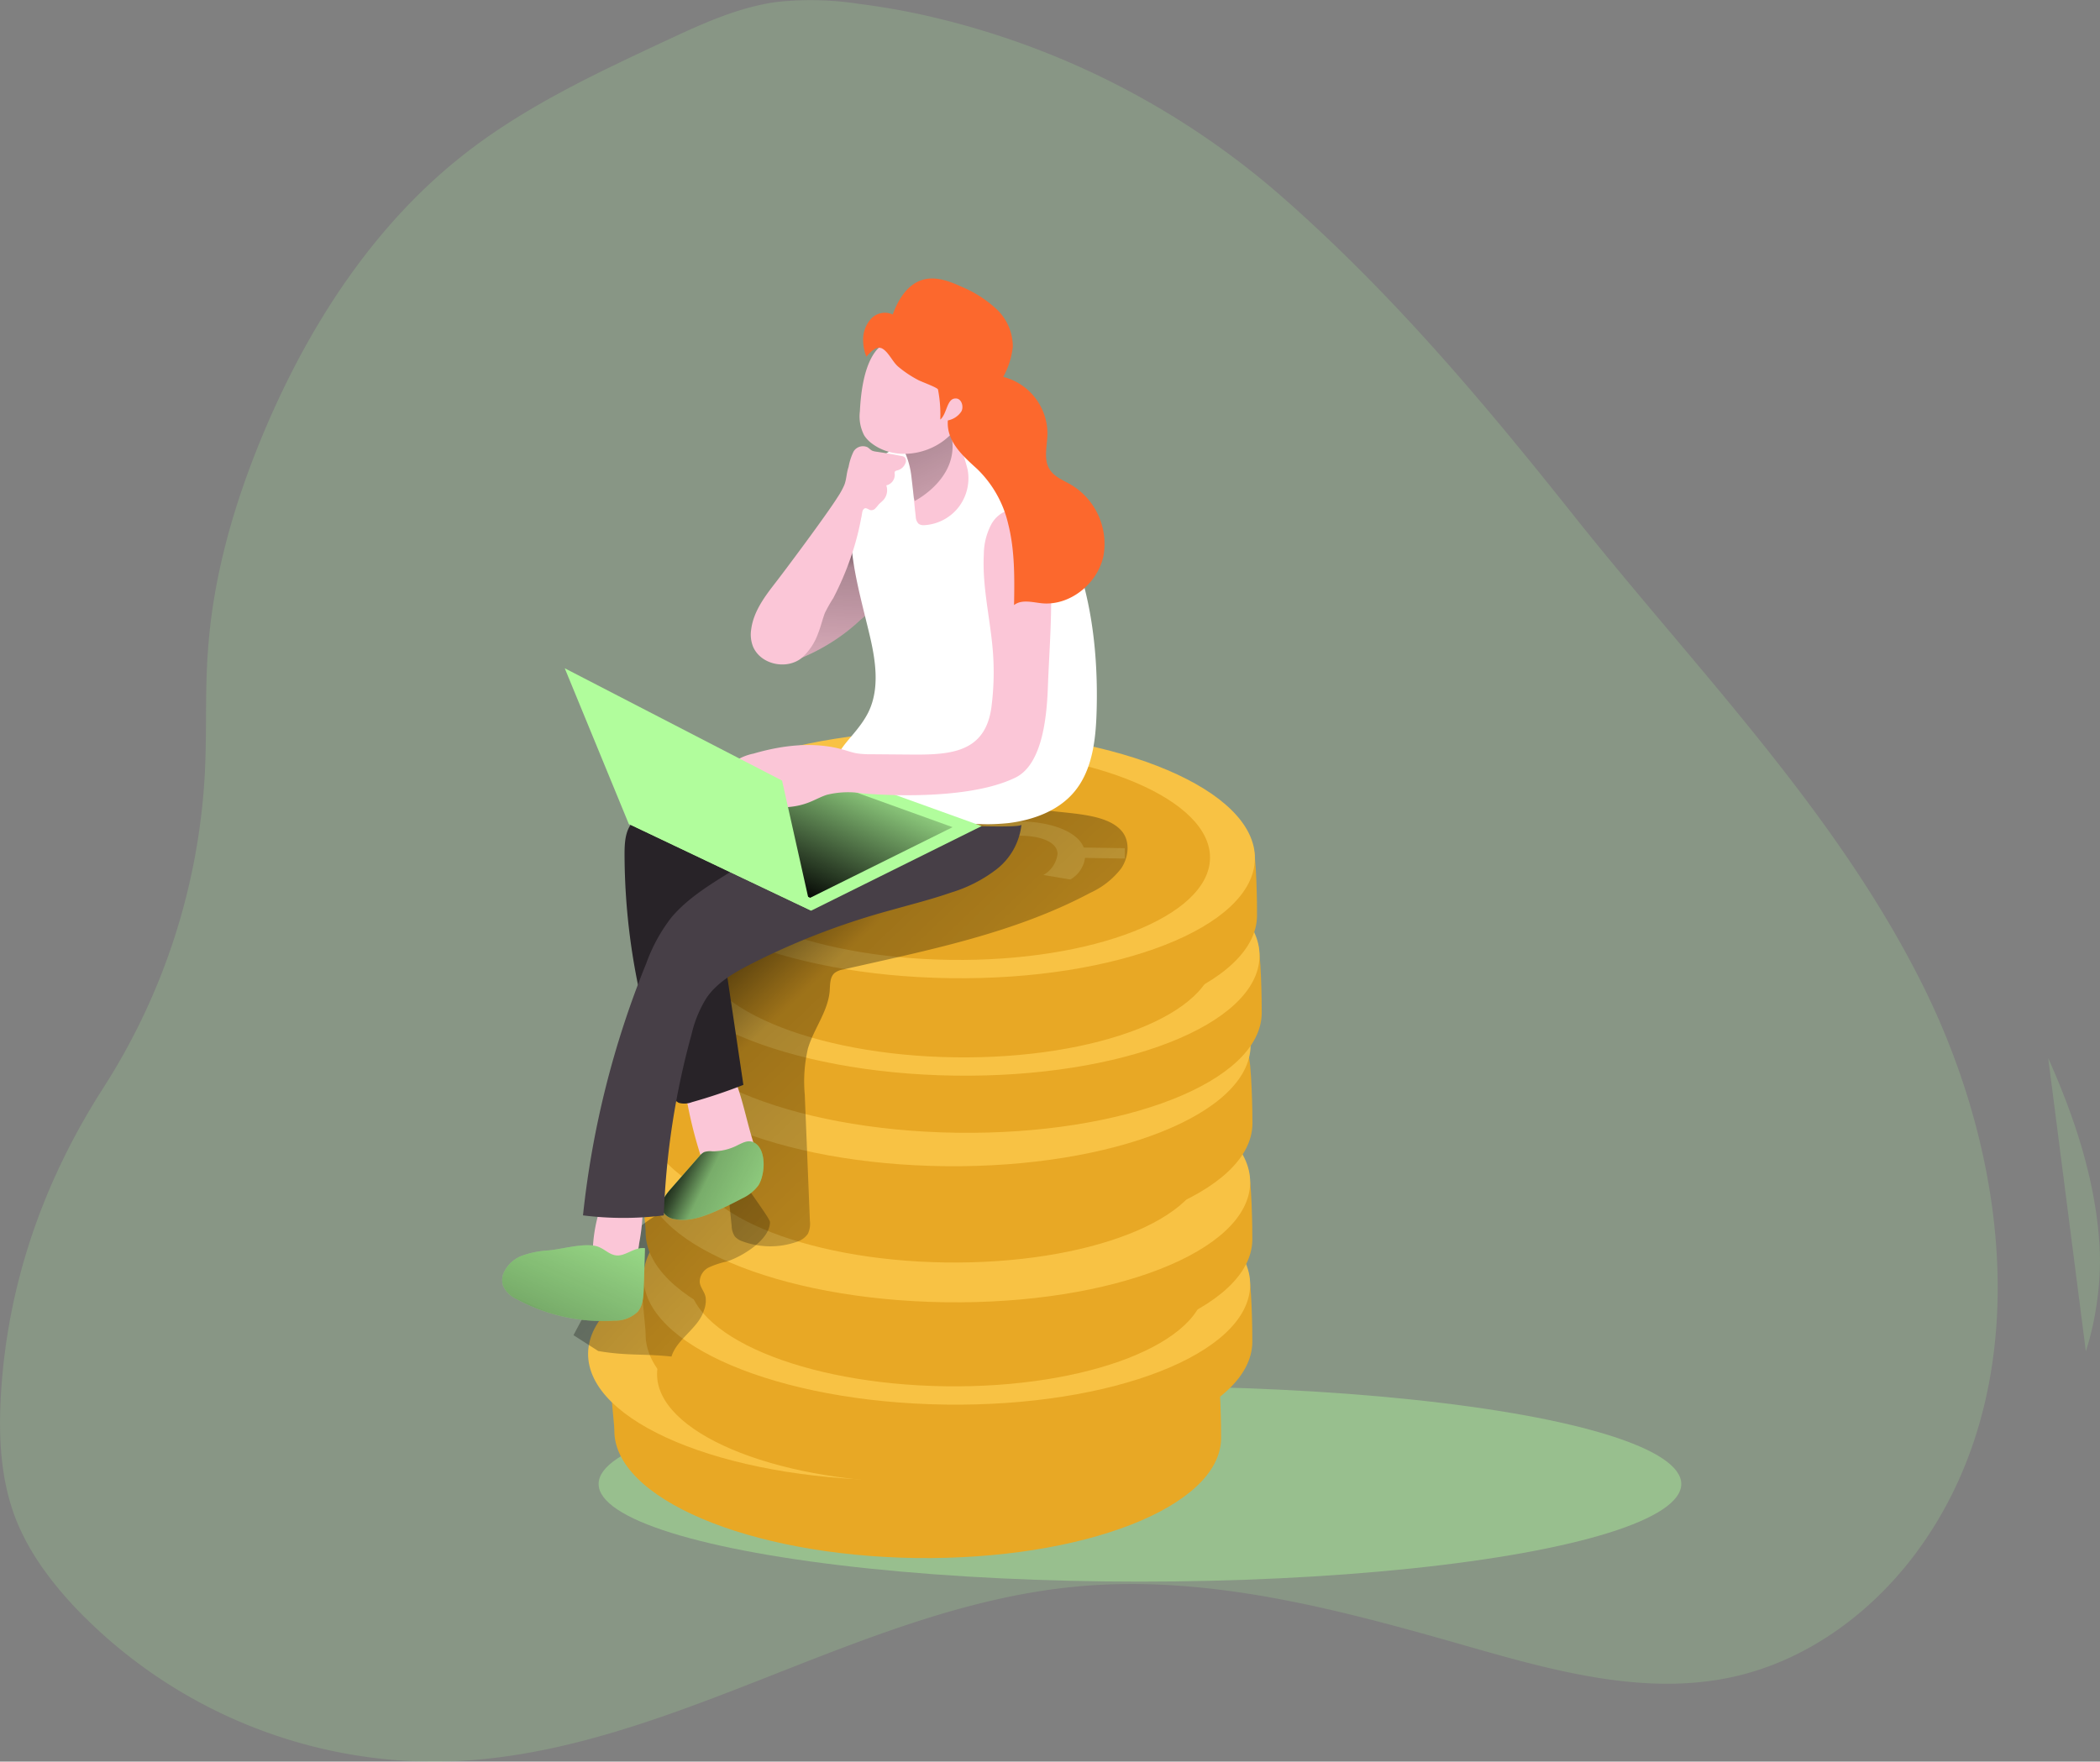 <svg id="Layer_1" data-name="Layer 1" xmlns="http://www.w3.org/2000/svg" xmlns:xlink="http://www.w3.org/1999/xlink" viewBox="0 0 357.83 300.22"><rect x="0" y="0" width="357.83" height="300.22" fill="#808080" stroke="none"/><defs><linearGradient id="linear-gradient" x1="160.01" y1="165.97" x2="249.68" y2="260.06" gradientUnits="userSpaceOnUse"><stop offset="0.01"/><stop offset="0.13" stop-opacity="0.69"/><stop offset="0.25" stop-opacity="0.32"/><stop offset="1" stop-opacity="0"/></linearGradient><linearGradient id="linear-gradient-2" x1="122.28" y1="215.75" x2="200.59" y2="288.15" xlink:href="#linear-gradient"/><linearGradient id="linear-gradient-3" x1="181.26" y1="114.61" x2="179.34" y2="153.23" xlink:href="#linear-gradient"/><linearGradient id="linear-gradient-4" x1="151.74" y1="225.03" x2="179.12" y2="238.62" xlink:href="#linear-gradient"/><linearGradient id="linear-gradient-5" x1="129.37" y1="261.06" x2="145.41" y2="224.98" xlink:href="#linear-gradient"/><linearGradient id="linear-gradient-6" x1="189.69" y1="91.57" x2="207.04" y2="129.45" xlink:href="#linear-gradient"/><linearGradient id="linear-gradient-7" x1="132.38" y1="151.61" x2="143.59" y2="126.54" gradientUnits="userSpaceOnUse"><stop offset="0"/><stop offset="1" stop-opacity="0"/></linearGradient></defs><title>2</title><path d="M386.92,207.93c4.69,10.52,8.15,21.21,8.77,32.28a47.36,47.36,0,0,1-.35,8.5,51.15,51.15,0,0,1-2,9.23" transform="translate(-37.92 -27.62)" fill="#b1fd9c" opacity="0.18" style="isolation:isolate"/><path d="M365.47,290.8c-7.69,11-19.06,19.66-32.14,22.58-15,3.34-30.47-.95-45.22-5.16C266.37,302,244,295.91,221.5,298c-37.45,3.43-70.64,29.08-108.23,29.85a84.72,84.72,0,0,1-62.51-26.23c-4.23-4.5-8-9.55-10.23-15.33-2.54-6.65-2.87-13.95-2.45-21.06,1.13-18.91,7.27-36.29,17.31-52l.24-.38a109.93,109.93,0,0,0,17.2-53.62c.35-6.94,0-13.91.53-20.84.93-13.21,4.79-26.09,10-38.25C91,82.37,101.93,65.68,117.14,53.81c10.32-8.06,22.3-13.68,34.17-19.22,6.09-2.85,12.3-5.73,19-6.64a53.7,53.7,0,0,1,14,.33q6,.76,11.81,2.09a138.52,138.52,0,0,1,61.1,31.53c18.3,16.21,33.58,34.36,48.76,53.46,20.76,26.11,44.68,50.28,59.56,80.14a126.66,126.66,0,0,1,7.21,17.68C381.19,239.37,381,268.64,365.47,290.8Z" transform="translate(-37.92 -27.62)" fill="#b1fd9c" opacity="0.18" style="isolation:isolate"/><ellipse cx="194.24" cy="252.91" rx="92.24" ry="16.64" fill="#b1fd9c" opacity="0.39"/><path d="M194,293.15c-28.54-.41-51.55-10.19-51.4-21.82,0-1.3-1-8.62-.41-9.78,4.5-9.79,27-11,52.4-10.58,25,.36,45.95,0,50.63,9.65.67,1.38.8,10.77.77,12.17C245.81,284.45,222.54,293.5,194,293.15Z" transform="translate(-37.92 -27.62)" fill="#e8a825"/><ellipse cx="189.83" cy="258.82" rx="21.09" ry="51.69" transform="translate(-108.8 418.43) rotate(-89.43)" fill="#f8c244"/><ellipse cx="193.92" cy="262.35" rx="17.97" ry="44.04" transform="translate(-109.1 424.88) rotate(-89.18)" fill="#e8a825"/><path d="M166.14,260.23l7.06.11a5.78,5.78,0,0,1,3.13-4.31l4.67.75a5.48,5.48,0,0,0-3.06,4.08c0,2,2.83,3.42,6.81,3.49a10.76,10.76,0,0,0,8.36-3.11,15,15,0,0,1,12.15-4.52c5.82,0,10.19,1.81,11.21,4.46l7.06.11v1.76l-6.76-.1a5.21,5.21,0,0,1-2.5,3.68l-4.61-.8a4.66,4.66,0,0,0,2.39-3.57c0-2.16-3.19-3.06-6-3.11a9.75,9.75,0,0,0-8,3.43c-3,2.89-6.64,4.31-12.93,4.31-5.52,0-10.77-1.7-11.83-4.68h-7.26Z" transform="translate(-37.92 -27.62)" fill="#f8c244"/><path d="M199.32,276.74c-28.55-.41-51.56-10.17-51.39-21.83,0-1.29-1-8.62-.41-9.78,4.5-9.78,27-10.93,52.4-10.58,25,.37,45.94,0,50.61,9.65.69,1.38.8,10.77.78,12.17C251.16,268,227.86,277.14,199.32,276.74Z" transform="translate(-37.92 -27.62)" fill="#e8a825"/><ellipse cx="199.26" cy="245.92" rx="21.09" ry="51.69" transform="translate(-87.41 414.01) rotate(-89.18)" fill="#f8c244"/><ellipse cx="199.26" cy="245.92" rx="17.97" ry="44.04" transform="translate(-87.41 414.01) rotate(-89.18)" fill="#e8a825"/><path d="M171.48,243.94h7.05a5.77,5.77,0,0,1,3.14-4.31l4.68.76a5.32,5.32,0,0,0-3.06,4.05c0,2,2.82,3.45,6.78,3.49a10.59,10.59,0,0,0,8.38-3.1,14.92,14.92,0,0,1,12.16-4.53c5.79,0,10.19,1.83,11.2,4.46l7.05.11v1.77l-6.79-.11a5,5,0,0,1-2.5,3.68l-4.59-.77a4.75,4.75,0,0,0,2.41-3.58c0-2.15-3.16-3.06-6-3.1a9.92,9.92,0,0,0-8,3.34c-3,2.88-6.63,4.31-12.93,4.31-5.53,0-10.77-1.73-11.82-4.68l-7.26-.11Z" transform="translate(-37.92 -27.62)" fill="#f8c244"/><path d="M199.32,259.28c-28.55-.41-51.56-10.17-51.39-21.82,0-1.29-1-8.62-.41-9.78,4.5-9.79,27-10.93,52.4-10.58,25,.36,45.94,0,50.61,9.65.69,1.38.8,10.77.78,12.17C251.16,250.58,227.86,259.69,199.32,259.28Z" transform="translate(-37.92 -27.62)" fill="#e8a825"/><ellipse cx="199.26" cy="228.47" rx="21.09" ry="51.69" transform="translate(-69.96 396.82) rotate(-89.18)" fill="#f8c244"/><ellipse cx="199.26" cy="224.81" rx="17.97" ry="44.04" transform="translate(-66.3 393.21) rotate(-89.18)" fill="#e8a825"/><path d="M171.48,226.36l7.05.11a5.72,5.72,0,0,1,3.14-4.31l4.68.73a5.38,5.38,0,0,0-3.06,4.08c0,2,2.82,3.44,6.78,3.49a10.6,10.6,0,0,0,8.38-3.11,14.91,14.91,0,0,1,12.16-4.52c5.79,0,10.19,1.83,11.2,4.46l7.05.11v1.76l-6.79-.1a5.05,5.05,0,0,1-2.5,3.68L215,232a4.71,4.71,0,0,0,2.41-3.57c0-2.16-3.16-3.06-6-3.11a9.87,9.87,0,0,0-8,3.43c-3,2.89-6.64,4.31-12.93,4.31-5.53,0-10.77-1.72-11.83-4.68l-7.26-.1Z" transform="translate(-37.92 -27.62)" fill="#f8c244"/><path d="M199.38,239.63c-28.55-.35-51.58-10.08-51.45-21.72,0-1.29-1-8.61-.43-9.78,4.48-9.79,27-11,52.37-10.69,25,.31,46-.1,50.66,9.54.67,1.38.82,10.77.8,12.17C251.18,230.81,227.93,239.91,199.38,239.63Z" transform="translate(-37.92 -27.62)" fill="#e8a825"/><ellipse cx="199.34" cy="205.3" rx="21.09" ry="51.69" transform="translate(-45.86 374.95) rotate(-89.43)" fill="#f8c244"/><path d="M169.54,208.27l7.06.11a5.78,5.78,0,0,1,3.13-4.31l4.67.76a5.45,5.45,0,0,0-3.06,4.07c0,2,2.83,3.42,6.81,3.49a10.78,10.78,0,0,0,8.36-3.1,15,15,0,0,1,12.15-4.53c5.82,0,10.19,1.81,11.21,4.46l7.06.11v1.76l-6.76-.1a5.21,5.21,0,0,1-2.5,3.68l-4.61-.8a4.66,4.66,0,0,0,2.39-3.57c0-2.16-3.19-3.06-6-3.1a9.71,9.71,0,0,0-8,3.42c-3,2.89-6.64,4.31-12.93,4.31-5.52,0-10.77-1.7-11.83-4.68h-7.26Z" transform="translate(-37.92 -27.62)" fill="#f8c244"/><path d="M200.92,220.67c-28.55-.41-51.56-10.17-51.38-21.83,0-1.29-1-8.61-.41-9.78,4.5-9.78,27-10.92,52.39-10.58,25,.37,45.94,0,50.62,9.66.68,1.37.79,10.77.77,12.17C252.76,212,229.47,221.08,200.92,220.67Z" transform="translate(-37.92 -27.62)" fill="#e8a825"/><ellipse cx="200.86" cy="189.85" rx="21.09" ry="51.69" transform="translate(-29.77 360.35) rotate(-89.18)" fill="#f8c244"/><ellipse cx="200.86" cy="189.85" rx="17.97" ry="44.04" transform="translate(-29.77 360.35) rotate(-89.18)" fill="#e8a825"/><path d="M174.88,192h7.05a5.77,5.77,0,0,1,3.14-4.31l4.68.76a5.32,5.32,0,0,0-3.06,4c0,2,2.82,3.45,6.78,3.49a10.59,10.59,0,0,0,8.38-3.1A14.92,14.92,0,0,1,214,188.34c5.79,0,10.19,1.83,11.2,4.46l7,.11v1.77l-6.79-.11a5,5,0,0,1-2.5,3.68l-4.59-.77a4.75,4.75,0,0,0,2.41-3.58c0-2.15-3.16-3.06-6-3.1a9.92,9.92,0,0,0-8,3.34c-3,2.89-6.63,4.31-12.93,4.31-5.53,0-10.77-1.73-11.82-4.68l-7.26-.11Z" transform="translate(-37.92 -27.62)" fill="#f8c244"/><path d="M200.12,204.06c-28.54-.41-51.55-10.17-51.38-21.83,0-1.29-1-8.62-.41-9.78,4.5-9.78,27-10.92,52.4-10.58,25,.37,45.93,0,50.61,9.65.69,1.38.8,10.78.77,12.18C252,195.35,228.67,204.47,200.12,204.06Z" transform="translate(-37.92 -27.62)" fill="#e8a825"/><ellipse cx="200.07" cy="173.25" rx="21.09" ry="51.69" transform="translate(-13.95 343.19) rotate(-89.18)" fill="#f8c244"/><ellipse cx="200.07" cy="173.25" rx="17.97" ry="44.04" transform="translate(-13.95 343.19) rotate(-89.18)" fill="#e8a825"/><path d="M172.29,171.14l7,.1a5.79,5.79,0,0,1,3.15-4.31l4.67.74a5.41,5.41,0,0,0-3.06,4.07c0,2,2.83,3.45,6.79,3.49a10.59,10.59,0,0,0,8.38-3.1,14.91,14.91,0,0,1,12.15-4.53c5.8,0,10.2,1.83,11.21,4.46l7,.11v1.77l-6.78-.11a5,5,0,0,1-2.5,3.68l-4.59-.77a4.77,4.77,0,0,0,2.41-3.58c0-2.15-3.17-3.06-6-3.1a9.84,9.84,0,0,0-8,3.42c-3,2.89-6.64,4.31-12.93,4.31-5.54,0-10.77-1.72-11.83-4.67L172.2,173Z" transform="translate(-37.92 -27.62)" fill="#f8c244"/><path d="M229.06,169.26c1.47,1.73,1.19,4.45-.08,6.34a13.92,13.92,0,0,1-5.28,4.18c-13,6.92-27.71,9.8-42.08,13.06a3.32,3.32,0,0,0-1.5.61c-.81.71-.75,2-.82,3-.27,3.53-2.72,6.49-3.72,9.89a24.92,24.92,0,0,0-.53,7.86l.87,21.45a4.11,4.11,0,0,1-.33,2.23,3.62,3.62,0,0,1-2,1.41,13.6,13.6,0,0,1-9.08-.09,3.06,3.06,0,0,1-1.38-.86,3.43,3.43,0,0,1-.54-1.81c-1.32-13.21-3.29-26.36-5.92-39.37a9.9,9.9,0,0,1-.17-4.83c.81-2.67,3.63-4.09,6.18-5.23L193,173.65a23,23,0,0,0,5.08-2.78c1.07-.85,2-1.88,3-2.77,3.78-3.21,8.61-3.88,13.27-2.72C218.55,166.41,226.16,165.84,229.06,169.26Z" transform="translate(-37.92 -27.62)" fill="url(#linear-gradient)"/><path d="M169.12,235.9c0,3.09-5,6-7.43,6.73a14.6,14.6,0,0,0-3,1,2.76,2.76,0,0,0-1.54,2.52c.1.91.84,1.64,1,2.53a4.61,4.61,0,0,1-.29,2.28c-.92,3-4.61,4.86-5.52,7.85-5.11-.52-7.42-.09-12.48-.94l-4.22-2.7c2.12-4,4.23-7.94,6.38-11.93a24.26,24.26,0,0,1,3-4.73,22.2,22.2,0,0,1,4.68-3.73A122.35,122.35,0,0,1,163.61,227C163,227.32,169.12,235.1,169.12,235.9Z" transform="translate(-37.92 -27.62)" fill="url(#linear-gradient-2)"/><path d="M175.19,139.43a3.14,3.14,0,0,1-1.86.35,24.08,24.08,0,0,1,1.71-8c1.05-2.22,2.76-4.06,4.18-6.07a40.42,40.42,0,0,1,2.43-3.36A6.94,6.94,0,0,1,185,120a.61.61,0,0,1,.63.08.64.64,0,0,1,.13.33l1.21,6.89a6.11,6.11,0,0,1-.05,3.34,9.52,9.52,0,0,1-2.32,2.55,32.43,32.43,0,0,1-5.82,4.39A33.26,33.26,0,0,1,175.19,139.43Z" transform="translate(-37.92 -27.62)" fill="#fbc6d7"/><path d="M175.19,139.43a3.14,3.14,0,0,1-1.86.35,24.08,24.08,0,0,1,1.71-8c1.05-2.22,2.76-4.06,4.18-6.07a40.42,40.42,0,0,1,2.43-3.36A6.94,6.94,0,0,1,185,120a.61.61,0,0,1,.63.08.64.64,0,0,1,.13.33l1.21,6.89a6.11,6.11,0,0,1-.05,3.34,9.52,9.52,0,0,1-2.32,2.55,32.43,32.43,0,0,1-5.82,4.39A33.26,33.26,0,0,1,175.19,139.43Z" transform="translate(-37.92 -27.62)" fill="url(#linear-gradient-3)"/><path d="M166.15,221.87c.52,1.7,1,3.7,0,5.13a4.25,4.25,0,0,1-1.86,1.34,5,5,0,0,1-5.32-.57,7,7,0,0,1-1.61-3.05A73.34,73.34,0,0,1,154.46,212a2.32,2.32,0,0,1,.06-1.2,2.06,2.06,0,0,1,1-.94c2.27-1.22,5.81-2.2,7.08.51C164.25,213.84,165,218.15,166.15,221.87Z" transform="translate(-37.92 -27.62)" fill="#fbc6d7"/><path d="M159.31,223.84a3.1,3.1,0,0,0-1.43.14,2.55,2.55,0,0,0-.8.7l-4.91,5.61c-.95,1.08-2,2.57-1.29,3.85a2.85,2.85,0,0,0,2.11,1.27c2.34.42,4.71-.42,6.9-1.37,1.51-.66,3-1.39,4.46-2.17a7.25,7.25,0,0,0,2.79-2.22c1.12-1.74,1.45-5.9-.55-7.2-1-.65-1.88-.18-2.84.27A9.32,9.32,0,0,1,159.31,223.84Z" transform="translate(-37.92 -27.62)" fill="#b1fd9c"/><path d="M138.92,240.94a2,2,0,0,0,.1.94,1.85,1.85,0,0,0,.72.72,6,6,0,0,0,3.16,1.08,3.67,3.67,0,0,0,3-1.36,6.25,6.25,0,0,0,.93-2.79,33.62,33.62,0,0,0,.61-6.48,1.16,1.16,0,0,0-.27-.85,1.21,1.21,0,0,0-.56-.23c-1.78-.37-5.29-1.31-6.19.89A25.76,25.76,0,0,0,138.92,240.94Z" transform="translate(-37.92 -27.62)" fill="#fbc6d7"/><path d="M131.44,240.72a16.32,16.32,0,0,0-4.45.86,5.61,5.61,0,0,0-3.26,3,3.21,3.21,0,0,0-.09,2.18,4.65,4.65,0,0,0,2.42,2.32,30.58,30.58,0,0,0,16.5,3.61,5.58,5.58,0,0,0,4-1.49c.93-1.07,1-2.63,1.06-4.06l.2-6.79c-1.28-.2-2.46.64-3.68,1.06-2.1.72-2.93-1-4.67-1.43C137.19,239.47,133.76,240.49,131.44,240.72Z" transform="translate(-37.92 -27.62)" fill="#b1fd9c"/><path d="M159.31,223.84a3.1,3.1,0,0,0-1.43.14,2.55,2.55,0,0,0-.8.7l-4.91,5.61c-.95,1.08-2,2.57-1.29,3.85a2.85,2.85,0,0,0,2.11,1.27c2.34.42,4.71-.42,6.9-1.37,1.51-.66,3-1.39,4.46-2.17a7.25,7.25,0,0,0,2.79-2.22c1.12-1.74,1.45-5.9-.55-7.2-1-.65-1.88-.18-2.84.27A9.32,9.32,0,0,1,159.31,223.84Z" transform="translate(-37.92 -27.62)" fill="url(#linear-gradient-4)"/><path d="M131.44,240.72a16.32,16.32,0,0,0-4.45.86,5.61,5.61,0,0,0-3.26,3,3.21,3.21,0,0,0-.09,2.18,4.65,4.65,0,0,0,2.42,2.32,30.58,30.58,0,0,0,16.5,3.61,5.58,5.58,0,0,0,4-1.49c.93-1.07,1-2.63,1.06-4.06l.2-6.79c-1.28-.2-2.46.64-3.68,1.06-2.1.72-2.93-1-4.67-1.43C137.19,239.47,133.76,240.49,131.44,240.72Z" transform="translate(-37.92 -27.62)" fill="url(#linear-gradient-5)"/><path d="M149.58,165.75a8,8,0,0,0-3.87,2c-1.26,1.42-1.37,3.52-1.37,5.43a112.16,112.16,0,0,0,7.52,40.11,3.7,3.7,0,0,0,1.69,2.27,3.54,3.54,0,0,0,2.29-.11,90.79,90.79,0,0,0,8.75-2.94l-3.88-26.07a3.71,3.71,0,0,1,.12-2.19A3.56,3.56,0,0,1,162,183a102.74,102.74,0,0,1,14-8.71c3.88-2,8.33-4.28,9.4-8.57a4.79,4.79,0,0,0-.77-4.26,6.7,6.7,0,0,0-2.14-1.45c-2.58-1.29-5.83-2.95-8.8-2.64-2.37.25-3.28,1.64-5.27,2.67C162.85,162.93,155.55,164,149.58,165.75Z" transform="translate(-37.92 -27.62)" fill="#282328"/><path d="M191.58,165.24a56,56,0,0,1-7-3.32c-8.57-4.79-1.55-7.15,1.31-12.93,2-4.09,1.21-9,.14-13.44-1.86-7.81-4.35-15.89-2.55-23.71a9.16,9.16,0,0,1,1.46-3.53,10.23,10.23,0,0,1,1.79-1.75,19.91,19.91,0,0,1,6.13-3.64c4.32-1.42,9.11-.38,13.17,1.69,15.95,8.12,19.35,28.66,18.72,45.07-.18,4.56-.86,9.39-3.76,12.87-2.72,3.27-7,4.81-11.17,5.34A37.51,37.51,0,0,1,191.58,165.24Z" transform="translate(-37.92 -27.62)" fill="#fff"/><path d="M201.21,114.12a8,8,0,0,1-5.75,3,1.55,1.55,0,0,1-1-.22,1.78,1.78,0,0,1-.5-1.21c-.1-.9-.23-2.06-.33-3.21s-.28-2.56-.4-3.54a14.12,14.12,0,0,0-2.86-7.17,6.84,6.84,0,0,0-1.13-1.23c-2.76-2.49,8.48-1.51,10-4.89,1.71,2.2,1.56,5.31,2.31,8a40,40,0,0,1,1.25,4A8.09,8.09,0,0,1,201.21,114.12Z" transform="translate(-37.92 -27.62)" fill="#fbc6d7"/><path d="M193.78,113l-.15-.53c-.15-1.28-.28-2.56-.4-3.54a14.12,14.12,0,0,0-2.86-7.17l-.08-.28s8.91-5.84,9.86,1S193.78,113,193.78,113Z" transform="translate(-37.92 -27.62)" fill="url(#linear-gradient-6)"/><path d="M184.44,97.71a7,7,0,0,0,.75,4.14,5.37,5.37,0,0,0,1.32,1.37c3.54,2.67,8.86,2.13,12.38-.63s5.34-7.35,5.53-11.84c.09-2.34-.28-4.85-1.85-6.56a7.26,7.26,0,0,0-6.69-1.86,17,17,0,0,0-8.48,4.82C185.16,89.67,184.6,94.51,184.44,97.71Z" transform="translate(-37.92 -27.62)" fill="#fbc6d7"/><path d="M152.36,183.93a28.36,28.36,0,0,0-4.3,7.82,157.93,157.93,0,0,0-10.8,43,54.7,54.7,0,0,0,13.77,0,133,133,0,0,1,4.73-30.86,20.32,20.32,0,0,1,2.49-6.11c2-3,5.38-4.73,8.59-6.35a124,124,0,0,1,23.09-8.75c3.36-.95,6.75-1.8,10-2.93a24.25,24.25,0,0,0,7.82-4,11.17,11.17,0,0,0,4.22-7.59c-.05.75-16.7-.07-18.25-.24-5.22-.56-11.38-3.6-16.54-1.46-4,1.68-7.73,5.18-11.36,7.6C161.36,177,155.92,179.73,152.36,183.93Z" transform="translate(-37.92 -27.62)" fill="#473f47"/><polygon points="138.22 155.2 167.28 140.78 133.64 128.66 107.14 140.42 138.22 155.2" fill="#b1fd9c"/><polygon points="138.05 153.01 162.32 140.97 134.23 130.85 112.1 140.67 138.05 153.01" fill="url(#linear-gradient-7)"/><path d="M216.48,121.07c.08.5.14,1,.19,1.5.79,7.39.08,14.67-.19,22-.17,4.56-.76,13.24-5.53,15.57-8.92,4.37-26.12,2.69-26.12,2.69a15.08,15.08,0,0,0-6,.24c-1.07.34-2.05.91-3.1,1.31-3.76,1.47-8,.73-11.92,0a5.08,5.08,0,0,1-1.94-.66c-1.54-1-1.47-3.53-.32-5a8.84,8.84,0,0,1,4.78-2.67c5-1.46,10.45-2.1,15.47-.61.66.19,1.32.42,2,.55a13.73,13.73,0,0,0,2.39.17l6.08.05c7,.07,13.55.1,14.6-8.2a46.14,46.14,0,0,0,.24-9.25c-.42-5.58-1.85-11.1-1.55-16.68a11.14,11.14,0,0,1,1.25-5.06,5.09,5.09,0,0,1,4.2-2.69,5.26,5.26,0,0,1,4.31,2.94A11.45,11.45,0,0,1,216.48,121.07Z" transform="translate(-37.92 -27.62)" fill="#fbc6d7"/><polygon points="96.23 113.89 133.26 133.03 138.22 155.2 107.14 140.42 96.23 113.89" fill="#b1fd9c"/><path d="M197.75,94a22.59,22.59,0,0,1,.39,5.13c1.18-1,1.09-3.67,2.66-3.6.94,0,1.38,1.35.94,2.2a3.56,3.56,0,0,1-2.31,1.54c-.27,3.61,2.6,6.09,5,8.28a19,19,0,0,1,5.28,9.36c1.14,4.48,1.08,9.18,1,13.83,1.28-1,3.09-.48,4.7-.31,4.75.49,9.49-3.27,10.52-8a11.73,11.73,0,0,0-5.6-12.25c-1.28-.73-2.76-1.3-3.55-2.55-1.08-1.71-.44-3.94-.38-6a10,10,0,0,0-7.53-9.78,13.75,13.75,0,0,0,1.63-5.13,8.79,8.79,0,0,0-2.8-6.44,20.23,20.23,0,0,0-6-3.82c-2.07-.95-4.39-1.8-6.58-1.15-2.57.77-4.17,3.37-5.08,5.91a3.21,3.21,0,0,0-3.71.74A5.26,5.26,0,0,0,185,85.78a7.41,7.41,0,0,0,.55,2.63c.85-1,1.87-2,2.89-1.27s1.63,2.23,2.57,3a18.64,18.64,0,0,0,3.3,2.21C194.72,92.61,197.68,93.66,197.75,94Z" transform="translate(-37.92 -27.62)" fill="#fc682d"/><path d="M184.87,114.82a.82.82,0,0,1,.38-.56c.35-.13.68.25,1.06.31a.94.94,0,0,0,.75-.29,6.42,6.42,0,0,0,.54-.63c.29-.32.65-.58.93-.91a2.51,2.51,0,0,0,.41-2.4,1.84,1.84,0,0,0,1.44-1.91.74.74,0,0,1,0-.39c.09-.18.31-.22.5-.27a2,2,0,0,0,1.33-1.24.92.92,0,0,0-.16-1,1.13,1.13,0,0,0-.51-.19c-1.45-.29-2.9-.54-4.36-.75a2.73,2.73,0,0,1-.64-.16c-.31-.15-.53-.43-.82-.6a1.87,1.87,0,0,0-2.34.71,9.89,9.89,0,0,0-.87,2.68c-.37,1-.33,2.12-.75,3.12a13.13,13.13,0,0,1-1.11,2c-1.87,3-9.27,12.91-10.91,15-1.75,2.26-3.46,4.71-3.82,7.54a5.62,5.62,0,0,0,.31,2.93c1.33,3.14,5.81,4,8.34,1.91a10.24,10.24,0,0,0,2.73-4.1c.48-1.17.74-2.4,1.19-3.57a27.51,27.51,0,0,1,1.43-2.52,51.37,51.37,0,0,0,3-7c.5-1.45.92-2.92,1.28-4.41.17-.75.33-1.5.47-2.26C184.75,115.64,184.77,115.19,184.87,114.82Z" transform="translate(-37.92 -27.62)" fill="#fbc6d7"/><path d="M178.29,101.54v-.11" transform="translate(-37.92 -27.62)" fill="none"/></svg>